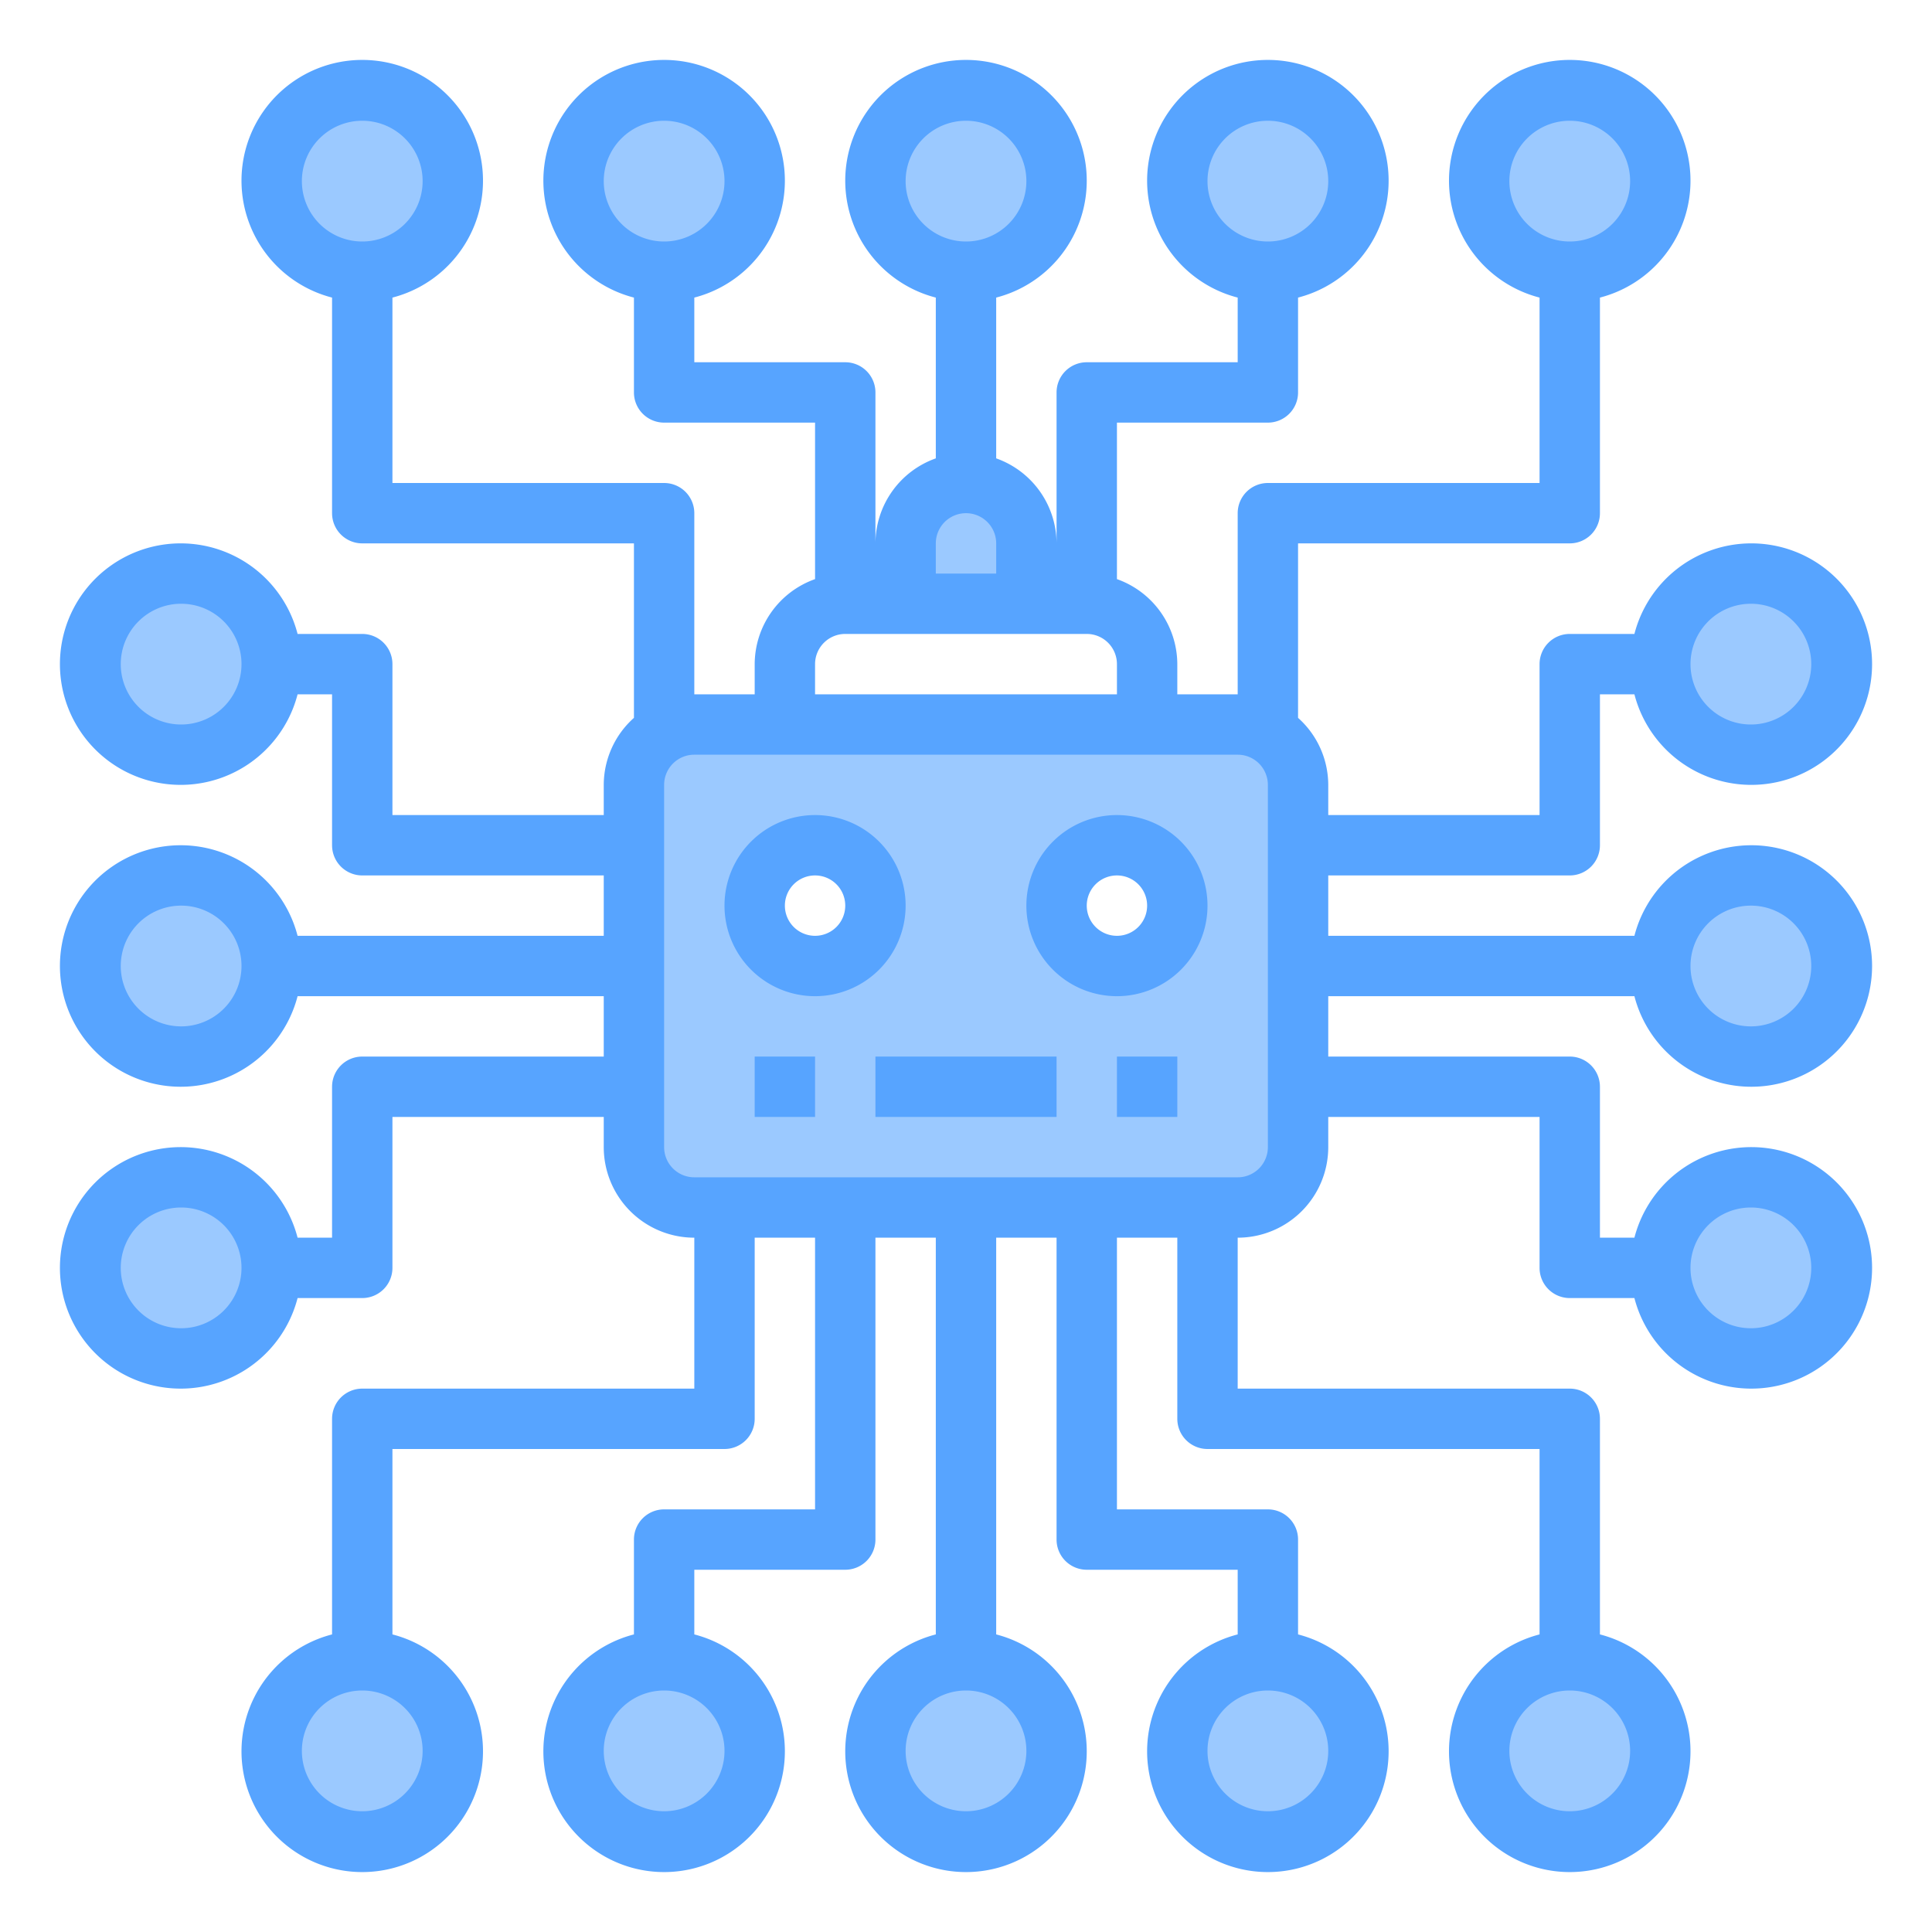 <svg height="512" viewBox="0 0 64 64" width="512" xmlns="http://www.w3.org/2000/svg"><g id="Circuit"><g fill="#9bc9ff"><circle cx="58" cy="22" r="3"/><circle cx="58" cy="32" r="3"/><circle cx="58" cy="42" r="3"/><circle cx="52" cy="6" r="3"/><circle cx="52" cy="58" r="3"/><circle cx="42" cy="6" r="3"/><circle cx="42" cy="58" r="3"/><path d="m41 40a2.006 2.006 0 0 0 2-2v-12a2 2 0 0 0 -2-2h-18a2 2 0 0 0 -2 2v12a2.006 2.006 0 0 0 2 2zm-14-8a2 2 0 1 1 2-2 2.006 2.006 0 0 1 -2 2zm10 0a2 2 0 1 1 2-2 2.006 2.006 0 0 1 -2 2z"/><circle cx="32" cy="6" r="3"/><circle cx="32" cy="58" r="3"/><path d="m30 18v2h4v-2a2.015 2.015 0 0 0 -2-2 2.006 2.006 0 0 0 -2 2z"/><circle cx="22" cy="6" r="3"/><circle cx="22" cy="58" r="3"/><circle cx="12" cy="6" r="3"/><circle cx="12" cy="58" r="3"/><circle cx="6" cy="22" r="3"/><circle cx="6" cy="32" r="3"/><circle cx="6" cy="42" r="3"/></g><path d="m54.142 33a4 4 0 1 0 0-2h-10.142v-2h8a1 1 0 0 0 1-1v-5h1.142a4 4 0 1 0 0-2h-2.142a1 1 0 0 0 -1 1v5h-7v-1a2.985 2.985 0 0 0 -1-2.22v-5.78h9a1 1 0 0 0 1-1v-7.142a4 4 0 1 0 -2 0v6.142h-9a1 1 0 0 0 -1 1v6h-2v-1a3 3 0 0 0 -2-2.816v-5.184h5a1 1 0 0 0 1-1v-3.142a4 4 0 1 0 -2 0v2.142h-5a1 1 0 0 0 -1 1v5a3 3 0 0 0 -2-2.816v-5.326a4 4 0 1 0 -2 0v5.326a3 3 0 0 0 -2 2.816v-5a1 1 0 0 0 -1-1h-5v-2.142a4 4 0 1 0 -2 0v3.142a1 1 0 0 0 1 1h5v5.184a3 3 0 0 0 -2 2.816v1h-2v-6a1 1 0 0 0 -1-1h-9v-6.142a4 4 0 1 0 -2 0v7.142a1 1 0 0 0 1 1h9v5.78a2.985 2.985 0 0 0 -1 2.22v1h-7v-5a1 1 0 0 0 -1-1h-2.142a4 4 0 1 0 0 2h1.142v5a1 1 0 0 0 1 1h8v2h-10.142a4 4 0 1 0 0 2h10.142v2h-8a1 1 0 0 0 -1 1v5h-1.142a4 4 0 1 0 0 2h2.142a1 1 0 0 0 1-1v-5h7v1a3 3 0 0 0 3 3v5h-11a1 1 0 0 0 -1 1v7.142a4 4 0 1 0 2 0v-6.142h11a1 1 0 0 0 1-1v-6h2v9h-5a1 1 0 0 0 -1 1v3.142a4 4 0 1 0 2 0v-2.142h5a1 1 0 0 0 1-1v-10h2v13.142a4 4 0 1 0 2 0v-13.142h2v10a1 1 0 0 0 1 1h5v2.142a4 4 0 1 0 2 0v-3.142a1 1 0 0 0 -1-1h-5v-9h2v6a1 1 0 0 0 1 1h11v6.142a4 4 0 1 0 2 0v-7.142a1 1 0 0 0 -1-1h-11v-5a3 3 0 0 0 3-3v-1h7v5a1 1 0 0 0 1 1h2.142a4 4 0 1 0 0-2h-1.142v-5a1 1 0 0 0 -1-1h-8v-2zm3.858-3a2 2 0 1 1 -2 2 2 2 0 0 1 2-2zm0-10a2 2 0 1 1 -2 2 2 2 0 0 1 2-2zm-8-14a2 2 0 1 1 2 2 2 2 0 0 1 -2-2zm-10 0a2 2 0 1 1 2 2 2 2 0 0 1 -2-2zm-20 0a2 2 0 1 1 2 2 2 2 0 0 1 -2-2zm-10 0a2 2 0 1 1 2 2 2 2 0 0 1 -2-2zm-4 18a2 2 0 1 1 2-2 2 2 0 0 1 -2 2zm0 10a2 2 0 1 1 2-2 2 2 0 0 1 -2 2zm0 10a2 2 0 1 1 2-2 2 2 0 0 1 -2 2zm8 14a2 2 0 1 1 -2-2 2 2 0 0 1 2 2zm10 0a2 2 0 1 1 -2-2 2 2 0 0 1 2 2zm10 0a2 2 0 1 1 -2-2 2 2 0 0 1 2 2zm10 0a2 2 0 1 1 -2-2 2 2 0 0 1 2 2zm10 0a2 2 0 1 1 -2-2 2 2 0 0 1 2 2zm4-18a2 2 0 1 1 -2 2 2 2 0 0 1 2-2zm-28-34a2 2 0 1 1 2 2 2 2 0 0 1 -2-2zm2 11a1 1 0 0 1 1 1v1h-2v-1a1 1 0 0 1 1-1zm-5 5a1 1 0 0 1 1-1h8a1 1 0 0 1 1 1v1h-10zm15 16a1 1 0 0 1 -1 1h-18a1 1 0 0 1 -1-1v-12a1 1 0 0 1 1-1h18a1 1 0 0 1 1 1z" fill="#57a4ff"/><path d="m30 30a3 3 0 1 0 -3 3 3 3 0 0 0 3-3zm-3 1a1 1 0 1 1 1-1 1 1 0 0 1 -1 1z" fill="#57a4ff"/><path d="m37 27a3 3 0 1 0 3 3 3 3 0 0 0 -3-3zm0 4a1 1 0 1 1 1-1 1 1 0 0 1 -1 1z" fill="#57a4ff"/><path d="m29 35h6v2h-6z" fill="#57a4ff"/><path d="m25 35h2v2h-2z" fill="#57a4ff"/><path d="m37 35h2v2h-2z" fill="#57a4ff"/></g></svg>